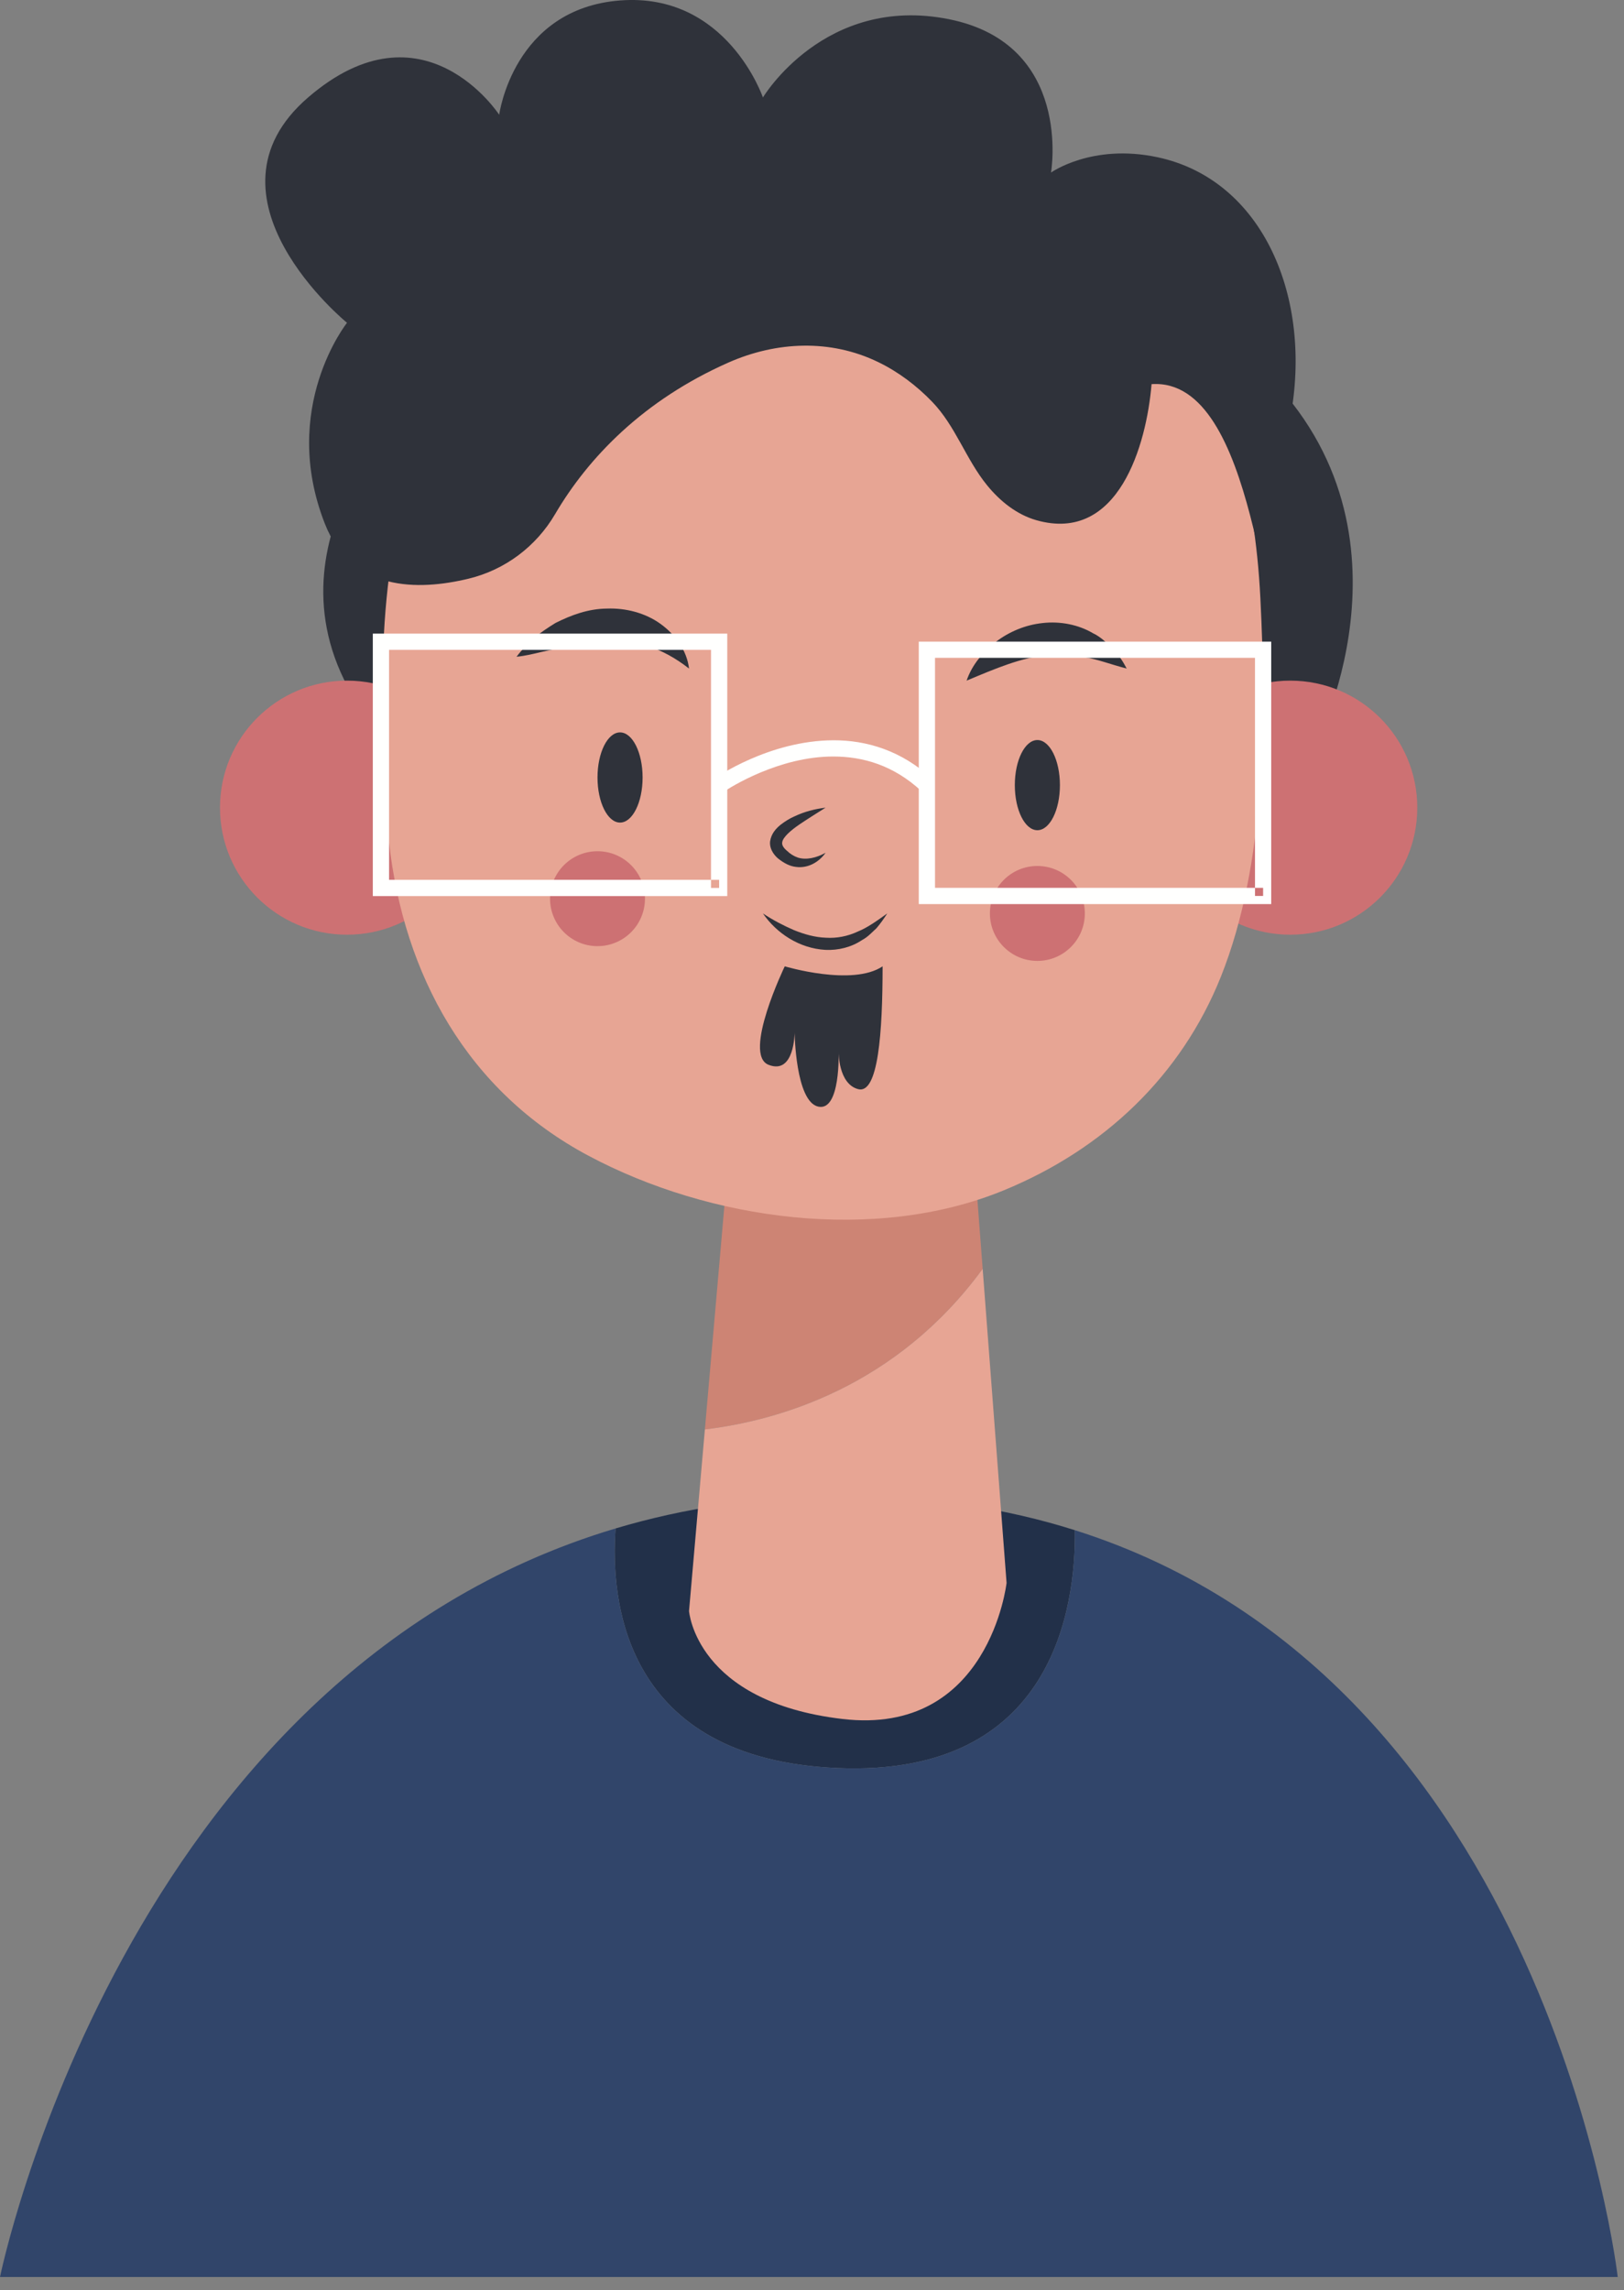 <svg xmlns="http://www.w3.org/2000/svg" width="100" height="141" viewBox="0 0 100 141">
    <rect x="0" y="0" width="100" height="141" fill="#808080" stroke="none"/>
    <g fill="none" fill-rule="evenodd">
        <path fill="#223049" d="M51.601 108.864c13.302.549 14.642-9.965 14.585-14.647-4.205-1.33-8.927-2.092-14.23-2.092-5.155 0-9.823.723-14.052 1.985-.321 4.383.448 14.208 13.697 14.754"/>
        <path fill="#31456A" d="M66.186 94.217c.057 4.682-1.283 15.196-14.585 14.647-13.249-.546-14.018-10.371-13.697-14.754C7.551 103.168 0 140.2 0 140.2h99.614s-4.204-36.74-33.428-45.983"/>
        <path fill="#2F323A" d="M24.214 26.068s-9.693 9.96 0 19.995c9.692 10.034 56.921-.497 56.921-.497s7.032-13.796-4.276-23.585c-11.308-9.787-37.631-6.746-37.916-6.746-.285 0-14.729 10.833-14.729 10.833"/>
        <path fill="#CD7173" d="M29.19 49.73c0 4.32-3.502 7.822-7.822 7.822s-7.822-3.502-7.822-7.822 3.502-7.822 7.822-7.822 7.822 3.502 7.822 7.822M87.271 49.73c0 4.32-3.502 7.822-7.822 7.822s-7.822-3.502-7.822-7.822 3.502-7.822 7.822-7.822 7.822 3.502 7.822 7.822"/>
        <path fill="#CD8474" d="M60.509 78.127L59.187 60.75 45.62 62.613l-2.216 25.4c4.477-.537 11.769-2.594 17.105-9.886"/>
        <path fill="#E7A594" d="M23.561 42.287c-.253 4.158-.067 5.406.392 9.549.909 8.208 4.832 15.352 12.28 19.323 7.47 3.984 17.643 5.397 25.592 2.125 6.16-2.535 10.915-7.055 13.352-13.146 2.776-6.941 2.806-15.817 2.432-23.312C76.22 9.063 53.612 9.473 53.612 9.473S23.447 7.148 23.561 42.287M43.404 88.013l-.976 11.178s.399 5.586 9.443 6.65c9.045 1.064 10.11-8.38 10.11-8.38l-1.472-19.334c-5.336 7.292-12.628 9.349-17.105 9.886"/>
        <path fill="#2F323A" d="M39.569 47.872c0 1.533-.622 2.776-1.389 2.776-.766 0-1.388-1.243-1.388-2.776 0-1.534.622-2.777 1.388-2.777.767 0 1.389 1.243 1.389 2.777M65.266 48.342c0 1.534-.621 2.776-1.388 2.776-.767 0-1.389-1.242-1.389-2.776 0-1.533.622-2.776 1.389-2.776s1.388 1.243 1.388 2.776M50.835 49.73c-.556.349-1.099.689-1.611 1.035-.485.33-1.041.788-1.06 1.119-.016.139.058.302.293.5.198.192.426.336.676.42.5.159 1.135.024 1.702-.298-.365.53-1.039.975-1.818.872-.384-.04-.728-.234-1.017-.451-.263-.182-.63-.603-.582-1.112.069-.491.369-.801.636-1.024.284-.217.573-.401.882-.533.604-.285 1.246-.451 1.899-.528M46.978 56.242c.618.412 1.26.744 1.901 1.023.648.264 1.312.45 1.977.472.664.043 1.331-.086 1.953-.374.639-.26 1.214-.686 1.825-1.121-.198.31-.416.62-.663.91-.278.254-.539.548-.889.729-.646.438-1.466.644-2.259.605-1.604-.092-3.007-1.023-3.845-2.244"/>
        <path fill="#CD7173" d="M39.714 55.334c0 1.613-1.308 2.922-2.922 2.922s-2.922-1.31-2.922-2.922c0-1.614 1.308-2.922 2.922-2.922s2.922 1.308 2.922 2.922M66.8 56.242c0 1.614-1.309 2.923-2.922 2.923-1.614 0-2.923-1.31-2.923-2.923s1.309-2.922 2.923-2.922c1.613 0 2.922 1.309 2.922 2.922"/>
        <path fill="#2F323A" d="M48.322 59.499s4.167 1.252 6.025 0c0 4.076-.269 7.885-1.502 7.563-1.233-.322-1.207-2.306-1.207-2.306s.134 3.7-1.261 3.379c-1.394-.322-1.448-4.56-1.448-4.56s0 2.629-1.609 1.985c-1.609-.643 1.002-6.061 1.002-6.061"/>
        <path fill="#FFFFFE" d="M44.567 48.752l.031-.02c.33-.228 3.36-2.161 6.727-2.152 1.799.004 3.68.524 5.41 2.128l.681-.732c-1.92-1.79-4.098-2.4-6.091-2.396-3.988.01-7.287 2.33-7.329 2.35l.571.822"/>
        <path fill="#2F323A" d="M34.181 31.656c-1.166 1.99-3.079 3.43-5.322 3.973-3.12.755-7.214.795-8.854-3.38-2.807-7.144 1.363-12.374 1.363-12.374s-9.501-7.75-2.398-13.873c7.103-6.124 11.769 1.066 11.769 1.066S31.595.54 38.18.028c6.585-.51 8.798 5.974 8.798 5.974s3.798-6.35 11.453-4.82c7.654 1.532 6.287 9.443 6.287 9.443s2.52-1.802 6.549-.946c6.511 1.383 9.577 8.663 8.182 16.063-.918 4.868.146 9.342.981 11.833.559 1.669-.315 2.983-.981 2.853-1.738-.34-2.001-17.228-8.54-16.775-.31 3.724-2.029 9.815-7.087 8.379-1.215-.345-2.247-1.176-3.044-2.156-1.305-1.602-1.937-3.647-3.383-5.142-.961-.994-2.073-1.836-3.319-2.44-2.939-1.427-6.269-1.276-9.224.03-5.226 2.313-8.625 5.843-10.671 9.332"/>
        <path fill="#2F323A" d="M59.52 41.908c.329-.967.996-1.751 1.795-2.383.808-.62 1.815-1.052 2.891-1.163 1.07-.122 2.199.095 3.101.63.477.222.844.606 1.218.935.341.374.625.797.853 1.237-.993-.255-1.805-.582-2.633-.702-.803-.178-1.569-.191-2.33-.111-1.536.144-3.062.787-4.895 1.557M42.428 41.164c-1.696-1.323-3.288-1.762-4.99-1.695-.855 0-1.741.2-2.672.357-.454.13-.942.2-1.426.317-.488.115-.98.239-1.533.294.321-.434.702-.798 1.088-1.17.41-.33.855-.63 1.312-.911.957-.48 2.014-.877 3.172-.885 1.138-.042 2.348.26 3.293.942.936.675 1.628 1.66 1.756 2.75"/>
        <path fill="#FFFFFE" d="M44.282 54.672L44.282 54.172 23.956 54.172 23.956 40.012 43.782 40.012 43.782 54.672 44.282 54.672 44.282 54.172 44.282 54.672 44.782 54.672 44.782 39.012 22.956 39.012 22.956 55.172 44.782 55.172 44.782 54.672 44.282 54.672M77.778 55.166L77.778 54.666 57.575 54.666 57.575 40.505 77.277 40.505 77.278 55.166 77.778 55.166 77.778 54.666 77.778 55.166 78.277 55.166 78.277 39.506 56.575 39.506 56.575 55.666 78.277 55.666 78.277 55.166 77.778 55.166"/>
    </g>
</svg>
